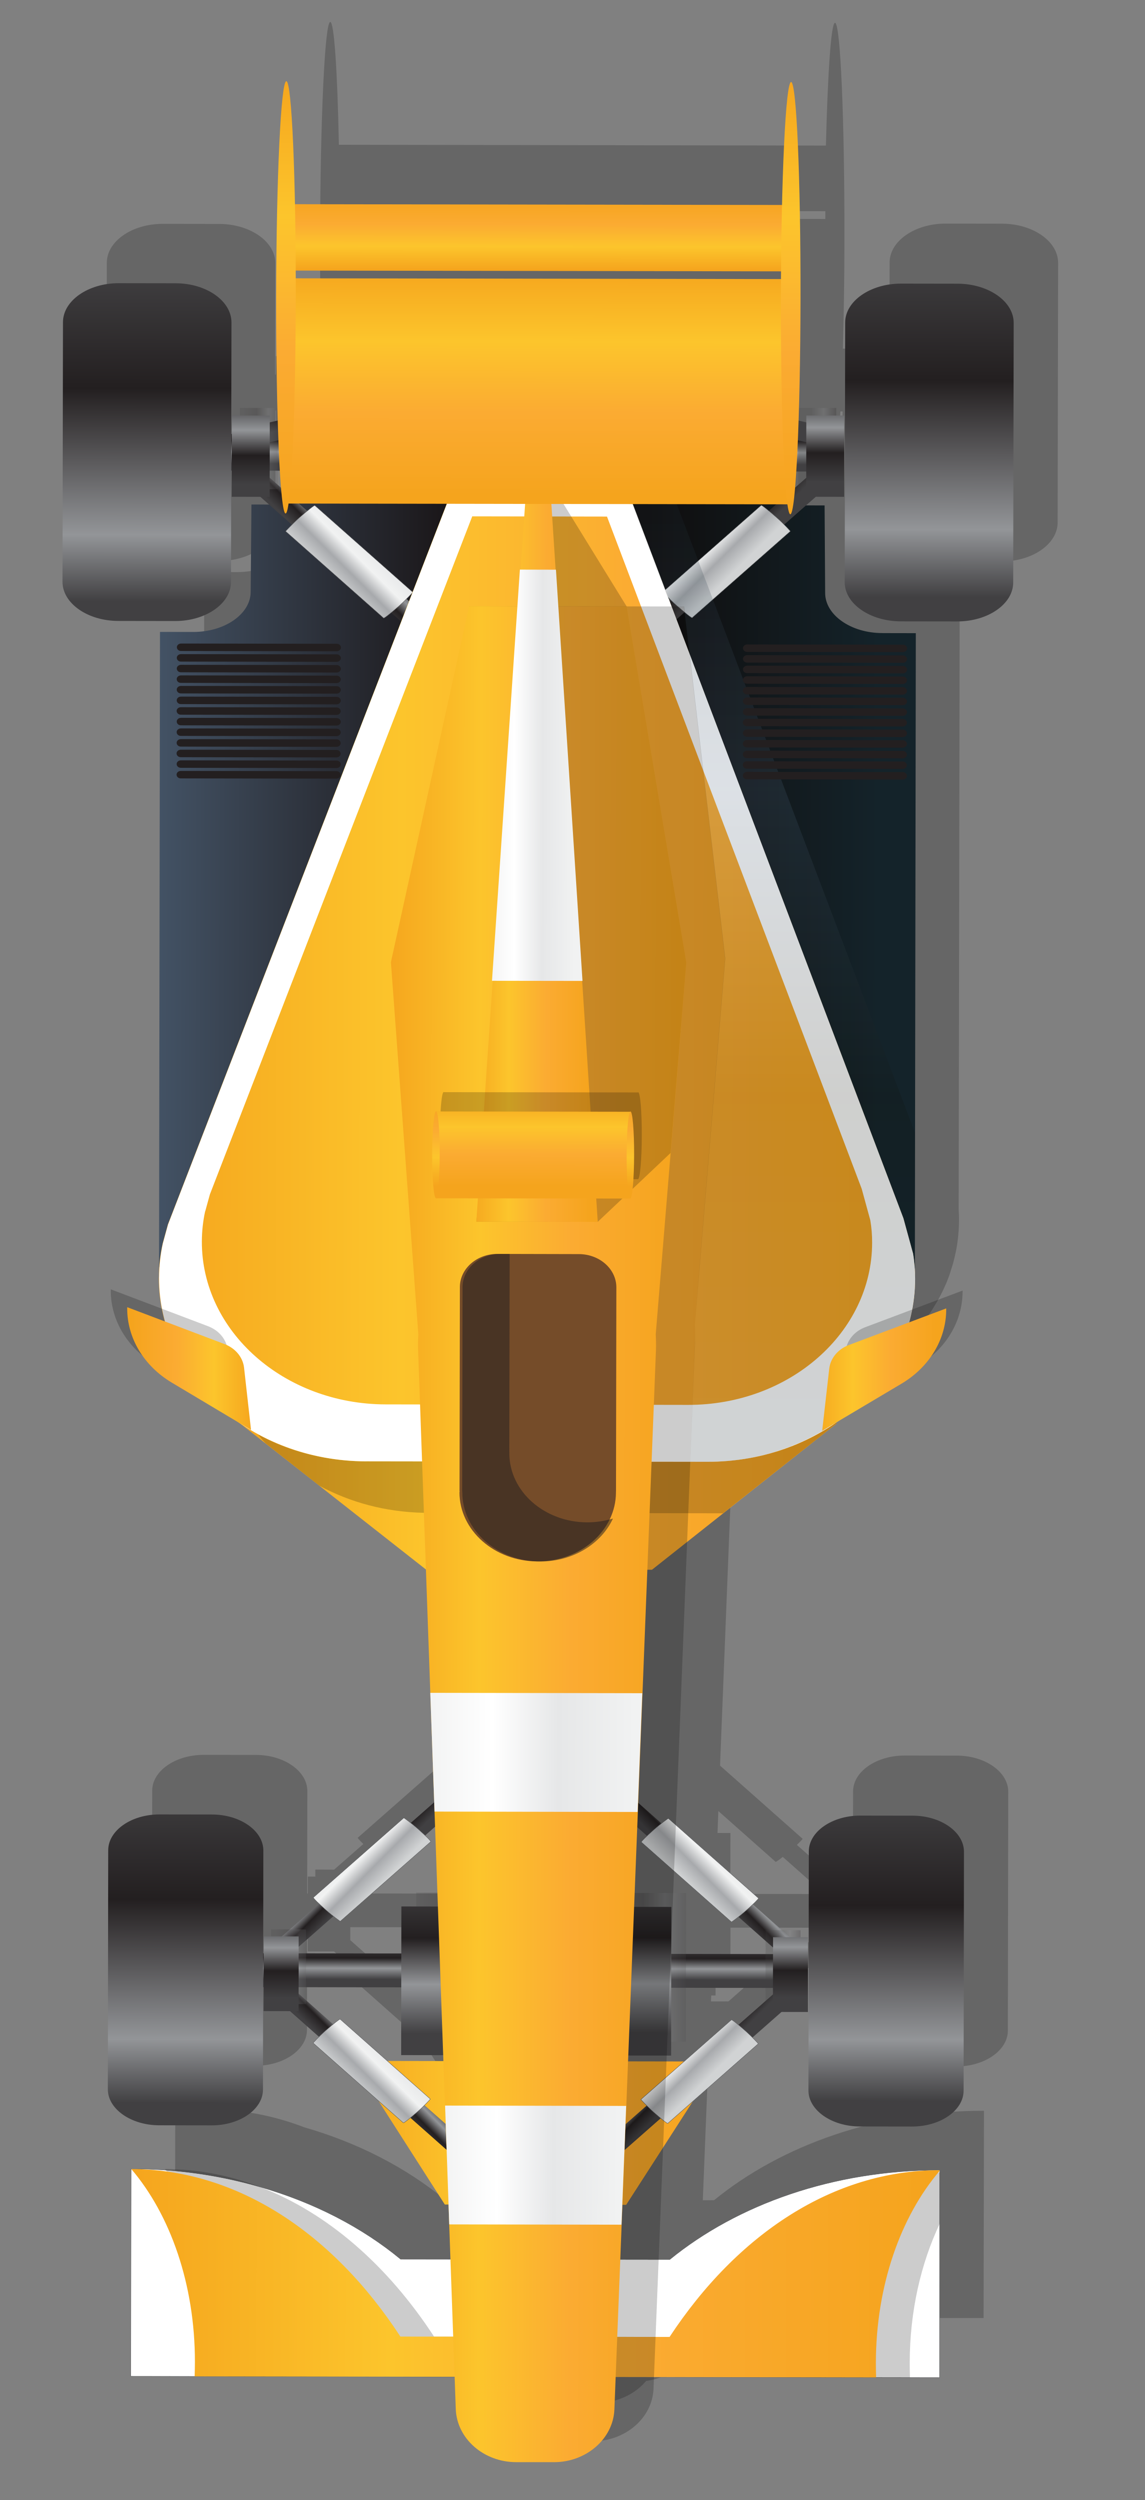<svg width="93" height="203" viewBox="0 0 93 203" fill="none" xmlns="http://www.w3.org/2000/svg">
<rect x="0" y="0" width="93" height="203" fill="#808080" stroke="none"/>
<g id="Frame 22">
<g id="Group" opacity="0.2">
<path id="Vector" d="M77.716 142.556L73.469 142.55C71.175 142.55 69.292 143.855 69.289 145.461L69.259 164.864C69.257 166.47 71.14 167.792 73.434 167.792L77.681 167.798C79.975 167.799 81.858 166.494 81.861 164.888L81.891 145.485C81.893 143.879 80.01 142.557 77.716 142.556Z" fill="black"/>
<path id="Vector_2" d="M13.21 45.539L17.826 45.546C20.323 45.547 22.369 44.126 22.366 42.381L22.382 33.338L22.432 33.342L22.426 35.461L24.734 35.464L25.469 36.109L24.015 36.104L23.952 43.204C23.947 44.99 21.855 46.452 19.3 46.453L16.587 46.448L16.509 98.03L16.545 98.031C16.526 98.317 16.516 98.596 16.511 98.885C16.503 102.408 17.896 105.649 20.213 108.202C20.289 108.284 20.36 108.357 20.436 108.439C20.741 108.766 21.077 109.085 21.416 109.39C21.421 109.399 21.427 109.407 21.437 109.424C21.443 109.432 21.448 109.441 21.467 109.452C21.814 109.752 22.17 110.047 22.537 110.322C22.625 110.385 22.718 110.456 22.806 110.518C22.869 110.561 22.932 110.604 22.981 110.643L27.856 114.477L29.547 115.815C29.547 115.815 29.547 115.815 29.552 115.824L38.18 122.595L38.858 141.508L36.968 143.174C36.648 142.916 36.418 142.743 36.398 142.767L29.047 149.235C29.047 149.235 29.21 149.451 29.51 149.734L27.139 151.815L25.613 151.809L25.612 152.38L25.005 152.378L25 153.759L24.95 153.756L24.963 145.429C24.965 143.823 23.082 142.5 20.788 142.5L16.541 142.494C14.247 142.494 12.364 143.798 12.361 145.404L12.331 164.807C12.329 166.413 14.212 167.735 16.506 167.736L20.753 167.742C23.047 167.742 24.93 166.438 24.933 164.832L24.945 156.505L24.995 156.508L24.998 158.456L27.125 158.456L29.486 160.541C29.193 160.824 28.998 161.02 29.023 161.04L34.324 165.741L39.711 174.166L40.016 174.16L40.175 178.61L36.131 178.604C33.002 176.027 29.095 173.996 24.709 172.736C22.245 171.787 19.654 171.288 16.986 171.278C16.986 171.278 17.035 171.354 17.065 171.382C16.14 171.311 15.191 171.278 14.251 171.276C14.251 171.276 14.243 171.281 14.234 171.286L14.207 188.121L19.394 188.129L22.129 188.132L40.511 188.163L40.605 190.789C40.689 193.195 42.881 195.091 45.508 195.092L48.576 195.095C50.159 195.1 51.578 194.403 52.484 193.333C54.772 193.029 56.582 191.295 56.666 189.15L56.702 188.188L74.751 188.219L77.486 188.222L79.889 188.224L79.914 175.717L79.921 171.565L79.916 171.39C79.916 171.39 79.916 171.39 79.907 171.395C71.267 171.394 63.48 174.185 57.997 178.657L57.084 178.661L57.448 169.549L59.856 165.804L65.174 161.129C65.174 161.129 65.011 160.913 64.71 160.63L67.082 158.549L69.209 158.549L69.216 152.472L68.609 152.47L68.61 151.898L67.085 151.892L64.724 149.807C65.017 149.523 65.212 149.327 65.187 149.307L58.484 143.367L59.397 120.379L71.578 110.737L71.412 110.737C72.622 109.901 73.709 108.929 74.621 107.832C74.677 107.772 74.72 107.709 74.768 107.654C74.887 107.507 75.006 107.359 75.12 107.203C75.183 107.115 75.242 107.041 75.305 106.953C75.407 106.817 75.501 106.685 75.589 106.545C75.651 106.457 75.709 106.361 75.766 106.265C75.854 106.125 75.934 105.991 76.014 105.856C76.071 105.76 76.128 105.664 76.185 105.568C76.268 105.419 76.343 105.276 76.421 105.12C76.469 105.029 76.518 104.938 76.558 104.853C76.668 104.616 76.777 104.38 76.878 104.148C76.91 104.068 76.939 104.002 76.962 103.928C77.029 103.754 77.104 103.575 77.157 103.399C77.195 103.291 77.225 103.189 77.254 103.087C77.301 102.938 77.356 102.783 77.398 102.626C77.43 102.51 77.46 102.408 77.484 102.297C77.526 102.14 77.559 101.988 77.592 101.836C77.616 101.725 77.64 101.615 77.664 101.504C77.692 101.344 77.719 101.183 77.747 101.023C77.763 100.918 77.778 100.813 77.789 100.699C77.814 100.517 77.831 100.339 77.843 100.154C77.855 100.062 77.859 99.976 77.867 99.877C77.882 99.605 77.893 99.325 77.895 99.051C77.894 98.754 77.882 98.476 77.865 98.19L77.884 87.172L77.952 46.602L75.239 46.598C72.684 46.598 70.596 45.123 70.601 43.337L70.562 36.243L69.036 36.236L69.85 35.523L72.158 35.527L72.163 28.928L71.511 28.931L71.508 28.315L68.462 28.31C68.532 25.698 68.587 22.656 68.587 19.399C68.6 9.705 68.263 1.852 67.822 1.85C67.503 1.853 67.231 5.926 67.083 11.82L27.525 11.756C27.407 5.854 27.144 1.78 26.825 1.783C26.384 1.781 26.019 9.633 25.997 19.333C25.991 22.618 26.024 25.686 26.091 28.306L23.045 28.301L23.048 28.917L22.396 28.919L22.396 30.417L22.346 30.414L22.362 21.371C22.367 19.621 20.325 18.199 17.831 18.184L13.216 18.177C10.719 18.176 8.672 19.597 8.676 21.342L8.637 42.415C8.632 44.165 10.674 45.587 13.168 45.602L13.21 45.539ZM35.056 162.478L31.228 159.089C31.228 159.089 30.979 159.237 30.661 159.501L28.453 157.544L28.451 156.487L36.193 156.495L36.188 162.001L39.602 162.006L39.614 162.486L35.056 162.478ZM26.165 33.344L26.332 33.345C26.364 33.858 26.392 34.328 26.427 34.733L26.154 34.493L26.151 33.342L26.165 33.344ZM63.002 159.136L59.169 162.513L57.743 162.514L57.768 162.034L58.123 162.032L58.123 160.903L59.324 160.904L59.33 156.527L65.799 156.532L65.8 157.589L63.589 159.532C63.269 159.274 63.039 159.101 63.019 159.126L63.002 159.136ZM65.787 153.794L59.319 153.789L59.326 148.841L58.277 148.837L58.346 147.057L63.011 151.192C63.011 151.192 63.26 151.044 63.578 150.78L65.786 152.738L65.787 153.794ZM68.269 33.413L68.436 33.413L68.431 34.498L68.163 34.729C68.198 34.339 68.228 33.904 68.261 33.419L68.269 33.413ZM39.127 148.811L37.404 148.812L37.404 149.941L36.203 149.94L36.196 153.76L28.454 153.752L28.453 152.695L30.663 150.752C30.983 151.01 31.213 151.183 31.233 151.159L38.584 144.691C38.584 144.691 38.421 144.475 38.121 144.192L38.926 143.485L39.115 148.83L39.127 148.811ZM67.036 17.151C67.04 17.362 67.031 17.57 67.036 17.781L27.623 17.719C27.618 17.508 27.622 17.292 27.622 17.089L67.036 17.151Z" fill="black"/>
<path id="Vector_3" d="M76.749 45.581L81.365 45.587C83.861 45.589 85.907 44.167 85.904 42.422L85.943 21.35C85.948 19.599 83.906 18.177 81.412 18.163L76.797 18.156C74.3 18.155 72.254 19.576 72.257 21.321L72.218 42.393C72.213 44.144 74.255 45.566 76.749 45.581Z" fill="black"/>
</g>
<path id="Vector_4" d="M19.378 115.489L67.987 115.563L52.954 127.464L34.585 127.435L19.378 115.489Z" fill="url(#paint0_linear_172_290)"/>
<path id="Vector_5" d="M36.13 179.009L28.662 167.345L58.359 167.395L50.859 179.034L36.13 179.009Z" fill="url(#paint1_linear_172_290)"/>
<path id="Vector_6" d="M20.42 161.354L65.44 161.425L65.445 158.675L20.425 158.604L20.42 161.354Z" fill="url(#paint2_linear_172_290)"/>
<path id="Vector_7" d="M38.476 174.484L37.322 175.498L22.022 161.947L23.177 160.932L38.476 174.484Z" fill="url(#paint3_linear_172_290)"/>
<path id="Vector_8" d="M27.627 163.957L34.956 170.445C34.956 170.445 34.532 170.932 33.923 171.465C33.315 171.999 32.8 172.4 32.762 172.377L25.433 165.889C25.433 165.889 25.858 165.402 26.466 164.869C27.075 164.336 27.589 163.934 27.627 163.957Z" fill="url(#paint4_linear_172_290)" stroke="#58595B" stroke-width="0.03" stroke-linecap="round" stroke-linejoin="round"/>
<path id="Vector_9" d="M37.367 144.498L38.525 145.525L23.179 159.029L22.021 158.002L37.367 144.498Z" fill="url(#paint5_linear_172_290)"/>
<path id="Vector_10" d="M25.453 154.075L32.803 147.607C32.803 147.607 33.357 147.988 33.958 148.517C34.565 149.055 35.023 149.509 34.986 149.545L27.636 156.012C27.636 156.012 27.082 155.631 26.481 155.102C25.874 154.565 25.416 154.11 25.453 154.075Z" fill="url(#paint6_linear_172_290)" stroke="#58595B" stroke-width="0.03" stroke-linecap="round" stroke-linejoin="round"/>
<path id="Vector_11" opacity="0.2" d="M22.011 162.734L24.851 162.738L24.86 156.668L22.02 156.664L22.011 162.734Z" fill="url(#paint7_linear_172_290)"/>
<path id="Vector_12" d="M21.409 163.301L24.249 163.306L24.259 157.236L21.419 157.231L21.409 163.301Z" fill="url(#paint8_linear_172_290)"/>
<path id="Vector_13" d="M12.969 147.332L17.216 147.338C19.51 147.338 21.393 148.66 21.39 150.266L21.36 169.669C21.358 171.275 19.48 172.588 17.18 172.58L12.934 172.574C10.639 172.573 8.756 171.251 8.759 169.645L8.789 150.242C8.791 148.636 10.669 147.323 12.969 147.332Z" fill="url(#paint9_linear_172_290)"/>
<path id="Vector_14" d="M48.518 174.5L49.671 175.519L65.017 162.014L63.864 160.996L48.518 174.5Z" fill="url(#paint10_linear_172_290)"/>
<path id="Vector_15" d="M59.407 164.012L52.056 170.48C52.056 170.48 52.486 170.965 53.085 171.508C53.691 172.045 54.203 172.453 54.24 172.418L61.59 165.95C61.59 165.95 61.169 165.46 60.562 164.923C59.956 164.385 59.444 163.977 59.407 164.012Z" fill="url(#paint11_linear_172_290)" stroke="#58595B" stroke-width="0.03" stroke-linecap="round" stroke-linejoin="round"/>
<path id="Vector_16" d="M49.73 144.521L48.567 145.542L63.866 159.093L65.029 158.073L49.73 144.521Z" fill="url(#paint12_linear_172_290)"/>
<path id="Vector_17" d="M61.609 154.136L54.281 147.648C54.281 147.648 53.728 148.027 53.12 148.56C52.511 149.093 52.057 149.551 52.087 149.58L59.416 156.068C59.416 156.068 59.968 155.69 60.577 155.156C61.185 154.623 61.639 154.165 61.609 154.136Z" fill="url(#paint13_linear_172_290)" stroke="#58595B" stroke-width="0.03" stroke-linecap="round" stroke-linejoin="round"/>
<path id="Vector_18" opacity="0.2" d="M62.175 162.801L65.015 162.805L65.025 156.735L62.185 156.731L62.175 162.801Z" fill="url(#paint14_linear_172_290)"/>
<path id="Vector_19" d="M62.779 163.37L65.619 163.374L65.629 157.304L62.789 157.3L62.779 163.37Z" fill="url(#paint15_linear_172_290)"/>
<path id="Vector_20" d="M74.121 147.432L69.874 147.426C67.58 147.426 65.696 148.731 65.694 150.337L65.664 169.74C65.662 171.346 67.545 172.668 69.839 172.668L74.085 172.674C76.379 172.675 78.263 171.37 78.266 169.764L78.295 150.361C78.298 148.755 76.415 147.433 74.121 147.432Z" fill="url(#paint16_linear_172_290)"/>
<path id="Vector_21" d="M71.659 51.405C69.104 51.405 67.016 49.93 67.021 48.144L66.976 41.042L63.822 41.035L63.824 38.871L23.578 38.809L23.577 40.973L20.423 40.966L20.36 48.066C20.354 49.853 18.263 51.315 15.708 51.315L12.995 51.31L12.917 102.893L74.307 102.995L74.385 51.413L71.673 51.408L71.659 51.405Z" fill="url(#paint17_linear_172_290)"/>
<path id="Vector_22" opacity="0.2" d="M33.788 165.745L39.428 165.754L39.447 153.684L33.807 153.675L33.788 165.745Z" fill="url(#paint18_linear_172_290)"/>
<path id="Vector_23" d="M32.583 166.874L38.223 166.883L38.242 154.813L32.602 154.804L32.583 166.874Z" fill="url(#paint19_linear_172_290)"/>
<path id="Vector_24" opacity="0.2" d="M50.065 165.775L55.705 165.784L55.724 153.714L50.084 153.705L50.065 165.775Z" fill="url(#paint20_linear_172_290)"/>
<path id="Vector_25" d="M48.87 166.904L54.51 166.913L54.529 154.843L48.889 154.834L48.87 166.904Z" fill="url(#paint21_linear_172_290)"/>
<path id="Vector_26" d="M10.621 192.955L10.648 176.121C10.648 176.121 10.648 176.121 10.657 176.115C11.605 176.112 12.553 176.145 13.479 176.216C16.144 176.406 18.704 176.877 21.114 177.576C25.5 178.835 29.402 180.858 32.536 183.444L54.4 183.474C59.883 179.002 67.678 176.206 76.311 176.213C76.311 176.213 76.319 176.207 76.327 176.202L76.316 193.062L10.621 192.955Z" fill="white" stroke="#58595B" stroke-width="0.03" stroke-miterlimit="10"/>
<path id="Vector_27" opacity="0.2" d="M13.397 176.126C16.065 176.136 18.656 176.635 21.12 177.584C26.618 179.687 31.49 183.962 35.256 189.732L57.119 189.762C62.029 182.307 68.79 177.346 76.344 176.394L76.336 180.546C74.8 183.779 73.892 187.678 73.89 191.874C73.892 192.266 73.893 192.657 73.909 193.051L18.543 192.966C18.555 192.578 18.567 192.19 18.566 191.799C18.576 185.541 16.591 179.934 13.476 176.23C13.454 176.197 13.419 176.16 13.389 176.132L13.397 176.126Z" fill="black"/>
<path id="Vector_28" d="M10.662 176.124C19.305 176.147 27.074 181.378 32.52 189.73L54.384 189.76C59.877 181.418 67.675 176.22 76.316 176.221L76.318 176.28C73.162 179.97 71.149 185.589 71.141 191.869C71.143 192.26 71.144 192.651 71.16 193.046L15.808 192.964C15.82 192.576 15.832 192.187 15.831 191.796C15.839 185.48 13.822 179.823 10.662 176.124Z" fill="url(#paint22_linear_172_290)"/>
<path id="Vector_29" opacity="0.2" d="M20.921 116.447C23.482 117.845 26.506 118.648 29.74 118.651L57.456 118.69C61.37 118.696 64.968 117.526 67.823 115.549L67.99 115.55L58.721 122.88L34.747 122.839C34.639 122.837 34.523 122.841 34.414 122.839C31.309 122.777 28.412 121.987 25.942 120.638L21.562 117.188C21.334 116.942 21.122 116.686 20.918 116.425L20.921 116.447Z" fill="black"/>
<path id="Vector_30" d="M17.741 38.213L66.631 38.291L66.636 35.31L17.746 35.233L17.741 38.213Z" fill="url(#paint23_linear_172_290)"/>
<path id="Vector_31" d="M37.355 52.471L36.093 53.578L19.477 38.864L20.739 37.756L37.355 52.471Z" fill="url(#paint24_linear_172_290)"/>
<path id="Vector_32" d="M25.573 41.046L33.533 48.092C33.533 48.092 33.063 48.619 32.415 49.202C31.754 49.782 31.194 50.224 31.159 50.187L23.199 43.141C23.199 43.141 23.668 42.614 24.316 42.032C24.978 41.452 25.538 41.009 25.573 41.046Z" fill="url(#paint25_linear_172_290)" stroke="#58595B" stroke-width="0.03" stroke-linecap="round" stroke-linejoin="round"/>
<path id="Vector_33" d="M41.763 29.78L42.206 31.303L19.418 36.477L18.981 34.963L41.763 29.78Z" fill="url(#paint26_linear_172_290)"/>
<path id="Vector_34" d="M24.643 32.955L35.562 30.471C35.562 30.471 35.846 31.097 36.079 31.886C36.312 32.675 36.459 33.33 36.407 33.34L25.488 35.824C25.488 35.824 25.204 35.198 24.971 34.409C24.738 33.62 24.59 32.965 24.643 32.955Z" fill="url(#paint27_linear_172_290)" stroke="#58595B" stroke-width="0.03" stroke-linecap="round" stroke-linejoin="round"/>
<path id="Vector_35" opacity="0.2" d="M19.478 39.721L22.558 39.726L22.569 33.126L19.488 33.121L19.478 39.721Z" fill="url(#paint28_linear_172_290)"/>
<path id="Vector_36" d="M18.82 40.339L21.9 40.344L21.911 33.744L18.831 33.739L18.82 40.339Z" fill="url(#paint29_linear_172_290)"/>
<path id="Vector_37" d="M9.655 22.995L14.27 23.002C16.767 23.003 18.806 24.439 18.801 26.189L18.762 47.262C18.757 49.012 16.711 50.433 14.223 50.427L9.607 50.42C7.11 50.419 5.071 48.983 5.076 47.233L5.115 26.16C5.12 24.41 7.167 22.989 9.655 22.995Z" fill="url(#paint30_linear_172_290)"/>
<path id="Vector_38" d="M50.008 52.427L51.256 53.538L67.926 38.875L66.672 37.755L50.008 52.427Z" fill="url(#paint31_linear_172_290)"/>
<path id="Vector_39" d="M61.825 41.034L53.847 48.059C53.847 48.059 54.309 48.594 54.965 49.172C55.621 49.749 56.182 50.197 56.218 50.161L64.197 43.136C64.197 43.136 63.735 42.6 63.079 42.023C62.423 41.446 61.862 40.998 61.825 41.034Z" fill="url(#paint32_linear_172_290)" stroke="#58595B" stroke-width="0.03" stroke-linecap="round" stroke-linejoin="round"/>
<path id="Vector_40" d="M45.67 29.72L45.222 31.244L67.998 36.488L68.442 34.978L45.67 29.72Z" fill="url(#paint33_linear_172_290)"/>
<path id="Vector_41" d="M62.785 32.942L51.877 30.428C51.877 30.428 51.597 31.047 51.359 31.842C51.12 32.637 50.979 33.286 51.026 33.304L61.934 35.818C61.934 35.818 62.214 35.199 62.452 34.404C62.69 33.609 62.832 32.959 62.785 32.942Z" fill="url(#paint34_linear_172_290)" stroke="#58595B" stroke-width="0.03" stroke-linecap="round" stroke-linejoin="round"/>
<path id="Vector_42" opacity="0.2" d="M64.835 39.722L67.915 39.727L67.926 33.127L64.846 33.122L64.835 39.722Z" fill="url(#paint35_linear_172_290)"/>
<path id="Vector_43" d="M65.481 40.337L68.561 40.342L68.571 33.742L65.491 33.737L65.481 40.337Z" fill="url(#paint36_linear_172_290)"/>
<path id="Vector_44" d="M77.803 23.036L73.188 23.029C70.691 23.028 68.644 24.449 68.648 26.194L68.609 47.267C68.604 49.017 70.646 50.439 73.14 50.454L77.755 50.46C80.252 50.462 82.298 49.04 82.295 47.295L82.334 26.223C82.339 24.473 80.297 23.051 77.803 23.036Z" fill="url(#paint37_linear_172_290)"/>
<path id="Vector_45" d="M12.905 103.744C12.902 102.795 13.009 101.87 13.213 100.967L13.636 99.424L37.676 37.314L50.025 37.334L73.37 98.926L74.156 101.796C74.269 102.472 74.321 103.164 74.32 103.866C74.304 112.076 66.748 118.723 57.453 118.703L29.737 118.664C20.425 118.655 12.886 111.968 12.897 103.749L12.905 103.744Z" fill="url(#paint38_linear_172_290)"/>
<path id="Vector_46" d="M29.745 118.659L57.461 118.698C66.765 118.713 74.313 112.071 74.328 103.86C74.329 103.159 74.277 102.467 74.164 101.791L73.378 98.92L50.038 37.337L37.689 37.317L13.65 99.427L13.227 100.97C13.031 101.868 12.929 102.801 12.919 103.747C12.908 111.966 20.442 118.644 29.759 118.662L29.745 118.659ZM16.67 98.355L17.048 96.983L38.357 41.928L49.302 41.946L69.99 96.532L70.688 99.08C70.788 99.68 70.841 100.3 70.836 100.921C70.823 108.191 64.131 114.093 55.885 114.077L31.317 114.037C23.07 114.02 16.378 108.097 16.395 100.813C16.398 99.967 16.49 99.148 16.664 98.346L16.67 98.355Z" fill="white"/>
<path id="Vector_47" opacity="0.2" d="M38.107 49.219L34.927 77.8L37.151 107.688C37.133 108.103 37.114 108.519 37.129 108.949L40.196 193.964C40.28 196.334 42.475 198.216 45.093 198.222L48.161 198.225C50.78 198.231 52.976 196.357 53.08 193.985L56.452 108.983C56.467 108.545 56.461 108.11 56.432 107.676L58.91 77.836L55.571 49.246L38.107 49.219Z" fill="black"/>
<path id="Vector_48" d="M38.107 49.219L31.751 78.128L33.98 108.357C33.953 108.778 33.94 109.203 33.961 109.641L37.019 195.624C37.111 198.025 39.295 199.926 41.922 199.927L44.989 199.929C47.608 199.935 49.81 198.034 49.903 195.644L53.278 109.667C53.297 109.215 53.282 108.785 53.261 108.346L55.742 78.159L50.897 49.241L38.107 49.219Z" fill="url(#paint39_linear_172_290)"/>
<path id="Vector_49" opacity="0.2" d="M48.55 99.214L54.465 93.621L55.742 78.158L50.897 49.241L44.668 39.134L38.688 99.201L48.55 99.214Z" fill="black"/>
<path id="Vector_50" d="M42.773 39.127L44.668 39.134L48.55 99.214L38.688 99.201L42.773 39.127Z" fill="url(#paint40_linear_172_290)"/>
<path id="Vector_51" opacity="0.2" d="M50.598 38.856L54.179 38.861L56.714 45.529L56.987 46.269L57.624 47.927L57.903 48.675L74.313 91.974L74.293 102.992C74.311 103.278 74.328 103.564 74.323 103.852C74.314 108.612 71.769 112.849 67.82 115.563C67.635 115.682 67.45 115.801 67.273 115.914C67.088 116.033 66.903 116.152 66.707 116.254C66.136 116.586 65.548 116.892 64.925 117.161C64.726 117.241 64.542 117.324 64.33 117.401C64.313 117.412 64.296 117.422 64.279 117.433C64.098 117.502 63.908 117.577 63.729 117.632C63.687 117.659 63.634 117.669 63.587 117.688C63.4 117.748 63.213 117.809 63.035 117.864C63.035 117.864 63.018 117.875 63.009 117.88C62.8 117.943 62.583 118.012 62.368 118.066C61.922 118.186 61.474 118.284 61.012 118.379C60.814 118.422 60.62 118.452 60.411 118.479C60.35 118.495 60.305 118.5 60.239 118.507C60.111 118.53 59.969 118.549 59.836 118.564C59.685 118.589 59.53 118.606 59.369 118.614C59.249 118.631 59.124 118.64 59.008 118.644C58.888 118.661 58.771 118.665 58.655 118.668C58.521 118.683 58.391 118.683 58.252 118.689C57.997 118.699 57.742 118.708 57.481 118.709L56.063 118.705L56.187 115.547L56.443 108.988C56.467 108.545 56.453 108.115 56.429 107.69L56.812 102.975L58.893 77.846L56.006 53.162L55.607 49.746L55.602 49.701L55.554 49.257L55.019 49.256C55.019 49.256 54.964 49.208 54.94 49.188C54.716 48.987 54.492 48.786 54.325 48.62C54.309 48.594 54.276 48.58 54.26 48.555L54.01 47.907L50.586 38.875L50.598 38.856Z" fill="url(#paint41_linear_172_290)"/>
<path id="Vector_52" d="M37.319 121.163C37.311 124.259 40.155 126.782 43.664 126.786C47.173 126.791 50.02 124.285 50.029 121.189C50.027 121.167 50.024 121.145 50.027 121.131C50.027 121.131 50.025 121.109 50.033 121.104L50.062 104.53C50.059 103.046 48.702 101.838 47.023 101.834L40.405 101.818C38.727 101.814 37.358 103.014 37.352 104.504L37.324 121.077C37.324 121.077 37.335 121.094 37.331 121.108C37.334 121.13 37.322 121.15 37.325 121.172L37.319 121.163Z" fill="#754C29"/>
<path id="Vector_53" opacity="0.53" d="M37.55 121.17C37.541 124.265 40.386 126.788 43.894 126.793C46.557 126.794 48.84 125.352 49.785 123.307C49.135 123.498 48.437 123.614 47.713 123.616C44.204 123.611 41.365 121.096 41.368 117.992C41.366 117.97 41.377 117.951 41.375 117.929C41.375 117.929 41.364 117.912 41.367 117.898L41.395 101.824L40.621 101.822C38.943 101.818 37.575 103.018 37.569 104.507L37.54 121.081C37.54 121.081 37.551 121.098 37.548 121.111C37.55 121.134 37.539 121.153 37.541 121.175L37.55 121.17Z" fill="#231F20"/>
<path id="Vector_54" d="M23.202 40.887L64.192 40.952L64.221 22.662L23.231 22.597L23.202 40.887Z" fill="url(#paint42_linear_172_290)"/>
<path id="Vector_55" d="M23.232 21.97L64.222 22.035L64.23 16.645L23.24 16.58L23.232 21.97Z" fill="url(#paint43_linear_172_290)"/>
<path id="Vector_56" d="M22.431 24.143C22.444 14.449 22.817 6.591 23.258 6.593C23.699 6.595 24.037 14.448 24.023 24.143C24.01 33.837 23.637 41.695 23.196 41.693C22.755 41.691 22.418 33.838 22.431 24.143Z" fill="url(#paint44_linear_172_290)"/>
<path id="Vector_57" d="M63.428 24.21C63.441 14.515 63.815 6.657 64.255 6.659C64.697 6.661 65.034 14.515 65.02 24.209C65.007 33.904 64.634 41.761 64.193 41.759C63.752 41.757 63.409 33.896 63.428 24.21Z" fill="url(#paint45_linear_172_290)"/>
<path id="Vector_58" opacity="0.2" d="M36.016 95.723L51.815 95.75C51.982 95.75 52.123 94.174 52.128 92.221C52.134 90.268 52 88.691 51.834 88.69C51.834 88.69 51.817 88.701 51.808 88.707L36.059 88.684C36.059 88.684 36.048 88.667 36.039 88.672C35.873 88.672 35.732 90.248 35.727 92.201C35.721 94.154 35.855 95.732 36.021 95.732L36.016 95.723Z" fill="black"/>
<path id="Vector_59" d="M35.397 97.3L51.197 97.325L51.208 90.275L35.408 90.25L35.397 97.3Z" fill="url(#paint46_linear_172_290)"/>
<path id="Vector_60" d="M35.106 93.752C35.112 91.799 35.253 90.224 35.419 90.224C35.586 90.224 35.719 91.802 35.714 93.754C35.708 95.707 35.567 97.283 35.401 97.283C35.235 97.283 35.101 95.705 35.106 93.752Z" fill="url(#paint47_linear_172_290)"/>
<path id="Vector_61" d="M50.898 93.784C50.903 91.831 51.044 90.255 51.21 90.255C51.377 90.255 51.511 91.833 51.505 93.786C51.499 95.739 51.359 97.315 51.192 97.315C51.026 97.314 50.892 95.737 50.898 93.784Z" fill="url(#paint48_linear_172_290)"/>
<path id="Vector_62" d="M14.683 62.599L27.329 62.618C27.517 62.616 27.667 62.757 27.667 62.924C27.667 63.09 27.515 63.223 27.326 63.226L14.681 63.206C14.492 63.209 14.342 63.067 14.342 62.901C14.342 62.734 14.494 62.601 14.683 62.599Z" fill="#231F20"/>
<path id="Vector_63" d="M14.689 61.739L27.335 61.758C27.524 61.756 27.674 61.897 27.674 62.064C27.674 62.23 27.521 62.364 27.333 62.366L14.687 62.346C14.498 62.349 14.348 62.208 14.348 62.041C14.348 61.875 14.5 61.741 14.689 61.739Z" fill="#231F20"/>
<path id="Vector_64" d="M14.682 60.876L27.328 60.896C27.516 60.893 27.666 61.035 27.666 61.201C27.666 61.367 27.514 61.501 27.326 61.503L14.68 61.484C14.491 61.486 14.341 61.345 14.341 61.178C14.341 61.012 14.493 60.879 14.682 60.876Z" fill="#231F20"/>
<path id="Vector_65" d="M14.688 60.016L27.334 60.036C27.523 60.033 27.673 60.175 27.673 60.341C27.673 60.508 27.52 60.641 27.332 60.643L14.686 60.624C14.497 60.626 14.347 60.485 14.347 60.318C14.347 60.152 14.499 60.019 14.688 60.016Z" fill="#231F20"/>
<path id="Vector_66" d="M14.689 59.148L27.335 59.168C27.524 59.165 27.674 59.307 27.674 59.473C27.674 59.639 27.521 59.773 27.333 59.775L14.687 59.756C14.498 59.758 14.348 59.617 14.348 59.45C14.348 59.284 14.5 59.15 14.689 59.148Z" fill="#231F20"/>
<path id="Vector_67" d="M14.695 58.288L27.341 58.308C27.53 58.305 27.68 58.447 27.68 58.613C27.68 58.78 27.528 58.913 27.339 58.915L14.693 58.896C14.505 58.898 14.354 58.757 14.354 58.59C14.355 58.424 14.507 58.291 14.695 58.288Z" fill="#231F20"/>
<path id="Vector_68" d="M14.688 57.425L27.334 57.445C27.523 57.443 27.673 57.584 27.673 57.75C27.673 57.917 27.52 58.05 27.332 58.052L14.686 58.033C14.497 58.035 14.347 57.894 14.347 57.727C14.347 57.561 14.499 57.428 14.688 57.425Z" fill="#231F20"/>
<path id="Vector_69" d="M14.694 56.566L27.34 56.585C27.529 56.583 27.679 56.724 27.679 56.891C27.679 57.057 27.527 57.19 27.338 57.193L14.692 57.173C14.504 57.175 14.354 57.034 14.354 56.868C14.354 56.701 14.506 56.568 14.694 56.566Z" fill="#231F20"/>
<path id="Vector_70" d="M14.695 55.697L27.341 55.717C27.53 55.715 27.68 55.856 27.68 56.022C27.68 56.189 27.528 56.322 27.339 56.324L14.693 56.305C14.505 56.307 14.354 56.166 14.354 55.999C14.355 55.833 14.507 55.7 14.695 55.697Z" fill="#231F20"/>
<path id="Vector_71" d="M14.693 54.843L27.339 54.862C27.528 54.86 27.678 55.001 27.678 55.168C27.678 55.334 27.526 55.468 27.337 55.47L14.691 55.45C14.503 55.453 14.352 55.311 14.353 55.145C14.353 54.979 14.505 54.845 14.693 54.843Z" fill="#231F20"/>
<path id="Vector_72" d="M14.7 53.983L27.346 54.003C27.534 54 27.684 54.142 27.684 54.308C27.684 54.474 27.532 54.608 27.344 54.61L14.698 54.59C14.509 54.593 14.359 54.452 14.359 54.285C14.359 54.119 14.511 53.985 14.7 53.983Z" fill="#231F20"/>
<path id="Vector_73" d="M14.701 53.115L27.347 53.134C27.535 53.132 27.685 53.273 27.685 53.44C27.685 53.606 27.533 53.739 27.345 53.742L14.699 53.722C14.51 53.725 14.36 53.583 14.36 53.417C14.36 53.251 14.512 53.117 14.701 53.115Z" fill="#231F20"/>
<path id="Vector_74" d="M14.707 52.255L27.353 52.275C27.542 52.272 27.692 52.413 27.692 52.58C27.692 52.746 27.54 52.88 27.351 52.882L14.705 52.862C14.516 52.865 14.366 52.724 14.366 52.557C14.366 52.391 14.518 52.257 14.707 52.255Z" fill="#231F20"/>
<path id="Vector_75" d="M60.678 62.675L73.324 62.695C73.513 62.693 73.663 62.834 73.663 63C73.663 63.167 73.511 63.3 73.322 63.302L60.676 63.283C60.487 63.285 60.337 63.144 60.337 62.977C60.337 62.811 60.49 62.678 60.678 62.675Z" fill="#231F20"/>
<path id="Vector_76" d="M60.671 61.813L73.317 61.832C73.505 61.83 73.656 61.971 73.656 62.138C73.655 62.304 73.503 62.437 73.315 62.44L60.669 62.42C60.48 62.422 60.33 62.281 60.33 62.115C60.33 61.948 60.482 61.815 60.671 61.813Z" fill="#231F20"/>
<path id="Vector_77" d="M60.677 60.953L73.323 60.973C73.512 60.971 73.662 61.112 73.662 61.278C73.662 61.445 73.51 61.578 73.321 61.58L60.675 61.561C60.486 61.563 60.336 61.422 60.337 61.255C60.337 61.089 60.489 60.956 60.677 60.953Z" fill="#231F20"/>
<path id="Vector_78" d="M60.678 60.085L73.324 60.104C73.513 60.102 73.663 60.243 73.663 60.41C73.663 60.576 73.511 60.709 73.322 60.712L60.676 60.692C60.487 60.694 60.337 60.553 60.337 60.387C60.337 60.22 60.49 60.087 60.678 60.085Z" fill="#231F20"/>
<path id="Vector_79" d="M60.685 59.225L73.331 59.245C73.519 59.242 73.669 59.384 73.669 59.55C73.669 59.717 73.517 59.85 73.328 59.852L60.682 59.833C60.494 59.835 60.344 59.694 60.344 59.527C60.344 59.361 60.496 59.228 60.685 59.225Z" fill="#231F20"/>
<path id="Vector_80" d="M60.677 58.362L73.323 58.382C73.512 58.379 73.662 58.52 73.662 58.687C73.662 58.853 73.51 58.987 73.321 58.989L60.675 58.969C60.486 58.972 60.336 58.831 60.336 58.664C60.336 58.498 60.489 58.364 60.677 58.362Z" fill="#231F20"/>
<path id="Vector_81" d="M60.684 57.503L73.329 57.522C73.518 57.52 73.668 57.661 73.668 57.828C73.668 57.994 73.516 58.127 73.328 58.13L60.682 58.11C60.493 58.112 60.343 57.971 60.343 57.805C60.343 57.638 60.495 57.505 60.684 57.503Z" fill="#231F20"/>
<path id="Vector_82" d="M60.685 56.635L73.331 56.654C73.519 56.652 73.669 56.793 73.669 56.959C73.669 57.126 73.517 57.259 73.328 57.261L60.682 57.242C60.494 57.244 60.344 57.103 60.344 56.937C60.344 56.77 60.496 56.637 60.685 56.635Z" fill="#231F20"/>
<path id="Vector_83" d="M60.682 55.78L73.328 55.8C73.517 55.797 73.667 55.938 73.667 56.105C73.667 56.271 73.515 56.405 73.326 56.407L60.681 56.387C60.492 56.39 60.342 56.248 60.342 56.082C60.342 55.916 60.494 55.782 60.682 55.78Z" fill="#231F20"/>
<path id="Vector_84" d="M60.684 54.912L73.329 54.931C73.518 54.929 73.668 55.07 73.668 55.237C73.668 55.403 73.516 55.536 73.327 55.539L60.681 55.519C60.493 55.522 60.343 55.38 60.343 55.214C60.343 55.047 60.495 54.914 60.684 54.912Z" fill="#231F20"/>
<path id="Vector_85" d="M60.69 54.052L73.336 54.071C73.525 54.069 73.675 54.21 73.675 54.377C73.674 54.543 73.522 54.677 73.334 54.679L60.688 54.659C60.499 54.662 60.349 54.52 60.349 54.354C60.349 54.188 60.501 54.054 60.69 54.052Z" fill="#231F20"/>
<path id="Vector_86" d="M60.688 53.197L73.334 53.217C73.522 53.215 73.673 53.356 73.672 53.522C73.672 53.689 73.52 53.822 73.332 53.824L60.686 53.805C60.497 53.807 60.347 53.666 60.347 53.499C60.347 53.333 60.499 53.2 60.688 53.197Z" fill="#231F20"/>
<path id="Vector_87" d="M60.689 52.329L73.335 52.349C73.523 52.346 73.674 52.488 73.674 52.654C73.673 52.821 73.521 52.954 73.333 52.956L60.687 52.937C60.498 52.939 60.348 52.798 60.348 52.631C60.348 52.465 60.5 52.332 60.689 52.329Z" fill="#231F20"/>
<path id="Vector_88" opacity="0.2" d="M68.109 114.736L74.552 110.907C76.813 109.562 78.172 107.311 78.183 104.903L78.185 104.795L70.278 107.769C69.396 108.098 68.787 108.834 68.689 109.681L68.114 114.745L68.109 114.736Z" fill="black"/>
<path id="Vector_89" d="M66.78 116.183L73.223 112.355C75.485 111.009 76.844 108.758 76.854 106.35L76.856 106.242L68.95 109.216C68.067 109.545 67.458 110.281 67.355 111.12L66.78 116.183Z" fill="url(#paint49_linear_172_290)"/>
<path id="Vector_90" opacity="0.2" d="M19.046 114.656L12.609 110.815C10.349 109.462 8.996 107.205 8.998 104.803L9 104.695L16.901 107.69C17.783 108.027 18.392 108.753 18.488 109.606L19.056 114.673L19.046 114.656Z" fill="black"/>
<path id="Vector_91" d="M20.38 116.105L13.944 112.264C11.684 110.91 10.33 108.654 10.332 106.252L10.334 106.144L18.236 109.139C19.117 109.476 19.726 110.202 19.823 111.055L20.391 116.122L20.38 116.105Z" fill="url(#paint50_linear_172_290)"/>
<path id="Vector_92" d="M34.949 137.458L52.166 137.489L51.788 147.133L35.294 147.101L34.949 137.458Z" fill="url(#paint51_linear_172_290)"/>
<path id="Vector_93" d="M36.151 170.974L50.858 171.001L50.479 180.645L36.488 180.622L36.151 170.974Z" fill="url(#paint52_linear_172_290)"/>
<path id="Vector_94" d="M39.961 79.641L42.227 46.252L45.156 46.26L47.312 79.651L39.961 79.641Z" fill="url(#paint53_linear_172_290)"/>
</g>
<defs>
<linearGradient id="paint0_linear_172_290" x1="67.355" y1="120.368" x2="18.725" y2="120.291" gradientUnits="userSpaceOnUse">
<stop stop-color="#F5A41D"/>
<stop offset="0.36" stop-color="#FBAB32"/>
<stop offset="0.67" stop-color="#FCC52C"/>
<stop offset="1" stop-color="#F5A41D"/>
</linearGradient>
<linearGradient id="paint1_linear_172_290" x1="57.714" y1="172.073" x2="28.024" y2="172.026" gradientUnits="userSpaceOnUse">
<stop stop-color="#F5A41D"/>
<stop offset="0.36" stop-color="#FBAB32"/>
<stop offset="0.67" stop-color="#FCC52C"/>
<stop offset="1" stop-color="#F5A41D"/>
</linearGradient>
<linearGradient id="paint2_linear_172_290" x1="43.996" y1="158.041" x2="43.991" y2="160.741" gradientUnits="userSpaceOnUse">
<stop stop-color="#414042"/>
<stop offset="0.36" stop-color="#231F20"/>
<stop offset="0.67" stop-color="#939598"/>
<stop offset="1" stop-color="#414042"/>
</linearGradient>
<linearGradient id="paint3_linear_172_290" x1="28.736" y1="168.131" x2="30.684" y2="166.189" gradientUnits="userSpaceOnUse">
<stop stop-color="#414042"/>
<stop offset="0.36" stop-color="#231F20"/>
<stop offset="0.67" stop-color="#939598"/>
<stop offset="1" stop-color="#414042"/>
</linearGradient>
<linearGradient id="paint4_linear_172_290" x1="30.887" y1="166.075" x2="28.139" y2="168.842" gradientUnits="userSpaceOnUse">
<stop stop-color="#E6E7E8"/>
<stop offset="0.33" stop-color="#F1F2F2"/>
<stop offset="0.64" stop-color="#A7A9AC"/>
<stop offset="1" stop-color="#D1D3D4"/>
</linearGradient>
<linearGradient id="paint5_linear_172_290" x1="30.445" y1="152.161" x2="28.496" y2="150.206" gradientUnits="userSpaceOnUse">
<stop stop-color="#414042"/>
<stop offset="0.36" stop-color="#231F20"/>
<stop offset="0.67" stop-color="#939598"/>
<stop offset="1" stop-color="#414042"/>
</linearGradient>
<linearGradient id="paint6_linear_172_290" x1="28.336" y1="149.974" x2="31.174" y2="152.793" gradientUnits="userSpaceOnUse">
<stop stop-color="#E6E7E8"/>
<stop offset="0.33" stop-color="#F1F2F2"/>
<stop offset="0.64" stop-color="#A7A9AC"/>
<stop offset="1" stop-color="#D1D3D4"/>
</linearGradient>
<linearGradient id="paint7_linear_172_290" x1="25.228" y1="158.489" x2="22.388" y2="158.484" gradientUnits="userSpaceOnUse">
<stop stop-color="#414042"/>
<stop offset="0.33" stop-color="#939598"/>
<stop offset="0.64" stop-color="#231F20"/>
<stop offset="1" stop-color="#414042"/>
</linearGradient>
<linearGradient id="paint8_linear_172_290" x1="23.821" y1="156.155" x2="23.811" y2="162.235" gradientUnits="userSpaceOnUse">
<stop stop-color="#414042"/>
<stop offset="0.33" stop-color="#939598"/>
<stop offset="0.64" stop-color="#231F20"/>
<stop offset="1" stop-color="#414042"/>
</linearGradient>
<linearGradient id="paint9_linear_172_290" x1="14.456" y1="144.915" x2="14.416" y2="170.755" gradientUnits="userSpaceOnUse">
<stop stop-color="#414042"/>
<stop offset="0.36" stop-color="#231F20"/>
<stop offset="0.8" stop-color="#939598"/>
<stop offset="1" stop-color="#414042"/>
</linearGradient>
<linearGradient id="paint10_linear_172_290" x1="56.965" y1="168.235" x2="55.023" y2="166.288" gradientUnits="userSpaceOnUse">
<stop stop-color="#414042"/>
<stop offset="0.36" stop-color="#231F20"/>
<stop offset="0.67" stop-color="#939598"/>
<stop offset="1" stop-color="#414042"/>
</linearGradient>
<linearGradient id="paint11_linear_172_290" x1="55.016" y1="165.741" x2="57.748" y2="168.51" gradientUnits="userSpaceOnUse">
<stop stop-color="#E6E7E8"/>
<stop offset="0.33" stop-color="#F1F2F2"/>
<stop offset="0.64" stop-color="#A7A9AC"/>
<stop offset="1" stop-color="#D1D3D4"/>
</linearGradient>
<linearGradient id="paint12_linear_172_290" x1="55.697" y1="151.702" x2="57.651" y2="149.754" gradientUnits="userSpaceOnUse">
<stop stop-color="#414042"/>
<stop offset="0.36" stop-color="#231F20"/>
<stop offset="0.67" stop-color="#939598"/>
<stop offset="1" stop-color="#414042"/>
</linearGradient>
<linearGradient id="paint13_linear_172_290" x1="58.248" y1="149.698" x2="55.401" y2="152.508" gradientUnits="userSpaceOnUse">
<stop stop-color="#E6E7E8"/>
<stop offset="0.33" stop-color="#F1F2F2"/>
<stop offset="0.64" stop-color="#A7A9AC"/>
<stop offset="1" stop-color="#D1D3D4"/>
</linearGradient>
<linearGradient id="paint14_linear_172_290" x1="63.231" y1="158.702" x2="66.072" y2="158.707" gradientUnits="userSpaceOnUse">
<stop stop-color="#414042"/>
<stop offset="0.33" stop-color="#939598"/>
<stop offset="0.64" stop-color="#231F20"/>
<stop offset="1" stop-color="#414042"/>
</linearGradient>
<linearGradient id="paint15_linear_172_290" x1="64.391" y1="156.102" x2="64.381" y2="162.182" gradientUnits="userSpaceOnUse">
<stop stop-color="#414042"/>
<stop offset="0.33" stop-color="#939598"/>
<stop offset="0.64" stop-color="#231F20"/>
<stop offset="1" stop-color="#414042"/>
</linearGradient>
<linearGradient id="paint16_linear_172_290" x1="72.313" y1="145.826" x2="72.273" y2="170.596" gradientUnits="userSpaceOnUse">
<stop stop-color="#414042"/>
<stop offset="0.36" stop-color="#231F20"/>
<stop offset="0.8" stop-color="#939598"/>
<stop offset="1" stop-color="#414042"/>
</linearGradient>
<linearGradient id="paint17_linear_172_290" x1="71.405" y1="69.785" x2="2.655" y2="69.676" gradientUnits="userSpaceOnUse">
<stop stop-color="#14232A"/>
<stop offset="0.4" stop-color="#0D0300"/>
<stop offset="0.97" stop-color="#51677F"/>
</linearGradient>
<linearGradient id="paint18_linear_172_290" x1="39.56" y1="157.774" x2="33.92" y2="157.765" gradientUnits="userSpaceOnUse">
<stop stop-color="#414042"/>
<stop offset="0.33" stop-color="#939598"/>
<stop offset="0.64" stop-color="#231F20"/>
<stop offset="1" stop-color="#414042"/>
</linearGradient>
<linearGradient id="paint19_linear_172_290" x1="36.626" y1="165.12" x2="36.645" y2="153.05" gradientUnits="userSpaceOnUse">
<stop stop-color="#414042"/>
<stop offset="0.33" stop-color="#939598"/>
<stop offset="0.64" stop-color="#231F20"/>
<stop offset="1" stop-color="#414042"/>
</linearGradient>
<linearGradient id="paint20_linear_172_290" x1="55.837" y1="157.804" x2="50.207" y2="157.795" gradientUnits="userSpaceOnUse">
<stop stop-color="#414042"/>
<stop offset="0.33" stop-color="#939598"/>
<stop offset="0.64" stop-color="#231F20"/>
<stop offset="1" stop-color="#414042"/>
</linearGradient>
<linearGradient id="paint21_linear_172_290" x1="52.693" y1="165.06" x2="52.712" y2="152.99" gradientUnits="userSpaceOnUse">
<stop stop-color="#414042"/>
<stop offset="0.33" stop-color="#939598"/>
<stop offset="0.64" stop-color="#231F20"/>
<stop offset="1" stop-color="#414042"/>
</linearGradient>
<linearGradient id="paint22_linear_172_290" x1="75.686" y1="183.491" x2="10.016" y2="183.388" gradientUnits="userSpaceOnUse">
<stop stop-color="#F5A41D"/>
<stop offset="0.36" stop-color="#FBAB32"/>
<stop offset="0.67" stop-color="#FCC52C"/>
<stop offset="1" stop-color="#F5A41D"/>
</linearGradient>
<linearGradient id="paint23_linear_172_290" x1="43.377" y1="34.764" x2="43.372" y2="37.684" gradientUnits="userSpaceOnUse">
<stop stop-color="#414042"/>
<stop offset="0.36" stop-color="#231F20"/>
<stop offset="0.67" stop-color="#939598"/>
<stop offset="1" stop-color="#414042"/>
</linearGradient>
<linearGradient id="paint24_linear_172_290" x1="26.822" y1="45.657" x2="28.94" y2="43.546" gradientUnits="userSpaceOnUse">
<stop stop-color="#414042"/>
<stop offset="0.36" stop-color="#231F20"/>
<stop offset="0.67" stop-color="#939598"/>
<stop offset="1" stop-color="#414042"/>
</linearGradient>
<linearGradient id="paint25_linear_172_290" x1="29.171" y1="43.404" x2="26.19" y2="46.404" gradientUnits="userSpaceOnUse">
<stop stop-color="#E6E7E8"/>
<stop offset="0.33" stop-color="#F1F2F2"/>
<stop offset="0.64" stop-color="#A7A9AC"/>
<stop offset="1" stop-color="#D1D3D4"/>
</linearGradient>
<linearGradient id="paint26_linear_172_290" x1="27.999" y1="33.559" x2="27.448" y2="31.419" gradientUnits="userSpaceOnUse">
<stop stop-color="#414042"/>
<stop offset="0.36" stop-color="#231F20"/>
<stop offset="0.67" stop-color="#939598"/>
<stop offset="1" stop-color="#414042"/>
</linearGradient>
<linearGradient id="paint27_linear_172_290" x1="28.063" y1="31.061" x2="29.013" y2="34.709" gradientUnits="userSpaceOnUse">
<stop stop-color="#E6E7E8"/>
<stop offset="0.33" stop-color="#F1F2F2"/>
<stop offset="0.64" stop-color="#A7A9AC"/>
<stop offset="1" stop-color="#D1D3D4"/>
</linearGradient>
<linearGradient id="paint28_linear_172_290" x1="22.815" y1="35.227" x2="19.735" y2="35.222" gradientUnits="userSpaceOnUse">
<stop stop-color="#414042"/>
<stop offset="0.33" stop-color="#939598"/>
<stop offset="0.64" stop-color="#231F20"/>
<stop offset="1" stop-color="#414042"/>
</linearGradient>
<linearGradient id="paint29_linear_172_290" x1="21.492" y1="32.764" x2="21.482" y2="39.354" gradientUnits="userSpaceOnUse">
<stop stop-color="#414042"/>
<stop offset="0.33" stop-color="#939598"/>
<stop offset="0.64" stop-color="#231F20"/>
<stop offset="1" stop-color="#414042"/>
</linearGradient>
<linearGradient id="paint30_linear_172_290" x1="11.321" y1="21.84" x2="11.278" y2="48.829" gradientUnits="userSpaceOnUse">
<stop stop-color="#414042"/>
<stop offset="0.36" stop-color="#231F20"/>
<stop offset="0.8" stop-color="#939598"/>
<stop offset="1" stop-color="#414042"/>
</linearGradient>
<linearGradient id="paint31_linear_172_290" x1="59.231" y1="45.703" x2="57.12" y2="43.586" gradientUnits="userSpaceOnUse">
<stop stop-color="#414042"/>
<stop offset="0.36" stop-color="#231F20"/>
<stop offset="0.67" stop-color="#939598"/>
<stop offset="1" stop-color="#414042"/>
</linearGradient>
<linearGradient id="paint32_linear_172_290" x1="57.094" y1="42.99" x2="60.066" y2="46" gradientUnits="userSpaceOnUse">
<stop stop-color="#E6E7E8"/>
<stop offset="0.33" stop-color="#F1F2F2"/>
<stop offset="0.64" stop-color="#A7A9AC"/>
<stop offset="1" stop-color="#D1D3D4"/>
</linearGradient>
<linearGradient id="paint33_linear_172_290" x1="56.958" y1="36.119" x2="57.513" y2="33.99" gradientUnits="userSpaceOnUse">
<stop stop-color="#414042"/>
<stop offset="0.36" stop-color="#231F20"/>
<stop offset="0.67" stop-color="#939598"/>
<stop offset="1" stop-color="#414042"/>
</linearGradient>
<linearGradient id="paint34_linear_172_290" x1="57.369" y1="32.806" x2="56.397" y2="36.449" gradientUnits="userSpaceOnUse">
<stop stop-color="#E6E7E8"/>
<stop offset="0.33" stop-color="#F1F2F2"/>
<stop offset="0.64" stop-color="#A7A9AC"/>
<stop offset="1" stop-color="#D1D3D4"/>
</linearGradient>
<linearGradient id="paint35_linear_172_290" x1="65.882" y1="35.354" x2="68.962" y2="35.359" gradientUnits="userSpaceOnUse">
<stop stop-color="#414042"/>
<stop offset="0.33" stop-color="#939598"/>
<stop offset="0.64" stop-color="#231F20"/>
<stop offset="1" stop-color="#414042"/>
</linearGradient>
<linearGradient id="paint36_linear_172_290" x1="67.363" y1="32.55" x2="67.353" y2="39.14" gradientUnits="userSpaceOnUse">
<stop stop-color="#414042"/>
<stop offset="0.33" stop-color="#939598"/>
<stop offset="0.64" stop-color="#231F20"/>
<stop offset="1" stop-color="#414042"/>
</linearGradient>
<linearGradient id="paint37_linear_172_290" x1="75.816" y1="21.022" x2="75.772" y2="48.492" gradientUnits="userSpaceOnUse">
<stop stop-color="#414042"/>
<stop offset="0.36" stop-color="#231F20"/>
<stop offset="0.8" stop-color="#939598"/>
<stop offset="1" stop-color="#414042"/>
</linearGradient>
<linearGradient id="paint38_linear_172_290" x1="73.734" y1="76.888" x2="12.314" y2="76.791" gradientUnits="userSpaceOnUse">
<stop stop-color="#F5A41D"/>
<stop offset="0.36" stop-color="#FBAB32"/>
<stop offset="0.67" stop-color="#FCC52C"/>
<stop offset="1" stop-color="#F5A41D"/>
</linearGradient>
<linearGradient id="paint39_linear_172_290" x1="55.03" y1="123.439" x2="31.04" y2="123.401" gradientUnits="userSpaceOnUse">
<stop stop-color="#F5A41D"/>
<stop offset="0.36" stop-color="#FBAB32"/>
<stop offset="0.67" stop-color="#FCC52C"/>
<stop offset="1" stop-color="#F5A41D"/>
</linearGradient>
<linearGradient id="paint40_linear_172_290" x1="47.968" y1="68.018" x2="38.108" y2="68.002" gradientUnits="userSpaceOnUse">
<stop stop-color="#F5A41D"/>
<stop offset="0.36" stop-color="#FBAB32"/>
<stop offset="0.67" stop-color="#FCC52C"/>
<stop offset="1" stop-color="#F5A41D"/>
</linearGradient>
<linearGradient id="paint41_linear_172_290" x1="61.75" y1="117.549" x2="61.876" y2="37.719" gradientUnits="userSpaceOnUse">
<stop stop-color="#14232A"/>
<stop offset="0.36" stop-color="#0E110A"/>
<stop offset="0.67" stop-color="#51677F"/>
<stop offset="1" stop-color="#14232A"/>
</linearGradient>
<linearGradient id="paint42_linear_172_290" x1="43.843" y1="21.599" x2="43.813" y2="40.23" gradientUnits="userSpaceOnUse">
<stop stop-color="#F5A41D"/>
<stop offset="0.33" stop-color="#FCC52C"/>
<stop offset="0.64" stop-color="#FBAB32"/>
<stop offset="1" stop-color="#F5A41D"/>
</linearGradient>
<linearGradient id="paint43_linear_172_290" x1="43.842" y1="21.953" x2="43.851" y2="16.113" gradientUnits="userSpaceOnUse">
<stop stop-color="#F5A41D"/>
<stop offset="0.33" stop-color="#FCC52C"/>
<stop offset="0.64" stop-color="#FBAB32"/>
<stop offset="1" stop-color="#F5A41D"/>
</linearGradient>
<linearGradient id="paint44_linear_172_290" x1="22.616" y1="5.757" x2="22.56" y2="41.517" gradientUnits="userSpaceOnUse">
<stop stop-color="#F5A41D"/>
<stop offset="0.33" stop-color="#FCC52C"/>
<stop offset="0.64" stop-color="#FBAB32"/>
<stop offset="1" stop-color="#F5A41D"/>
</linearGradient>
<linearGradient id="paint45_linear_172_290" x1="63.616" y1="5.822" x2="63.56" y2="41.592" gradientUnits="userSpaceOnUse">
<stop stop-color="#F5A41D"/>
<stop offset="0.33" stop-color="#FCC52C"/>
<stop offset="0.64" stop-color="#FBAB32"/>
<stop offset="1" stop-color="#F5A41D"/>
</linearGradient>
<linearGradient id="paint46_linear_172_290" x1="43.419" y1="89.132" x2="43.408" y2="96.312" gradientUnits="userSpaceOnUse">
<stop stop-color="#F5A41D"/>
<stop offset="0.33" stop-color="#FCC52C"/>
<stop offset="0.64" stop-color="#FBAB32"/>
<stop offset="1" stop-color="#F5A41D"/>
</linearGradient>
<linearGradient id="paint47_linear_172_290" x1="34.785" y1="89.137" x2="34.773" y2="96.327" gradientUnits="userSpaceOnUse">
<stop stop-color="#F5A41D"/>
<stop offset="0.36" stop-color="#FBAB32"/>
<stop offset="0.67" stop-color="#FCC52C"/>
<stop offset="1" stop-color="#F5A41D"/>
</linearGradient>
<linearGradient id="paint48_linear_172_290" x1="50.575" y1="89.162" x2="50.563" y2="96.352" gradientUnits="userSpaceOnUse">
<stop stop-color="#F5A41D"/>
<stop offset="0.36" stop-color="#FBAB32"/>
<stop offset="0.67" stop-color="#FCC52C"/>
<stop offset="1" stop-color="#F5A41D"/>
</linearGradient>
<linearGradient id="paint49_linear_172_290" x1="76.008" y1="109.905" x2="65.948" y2="109.89" gradientUnits="userSpaceOnUse">
<stop stop-color="#F5A41D"/>
<stop offset="0.36" stop-color="#FBAB32"/>
<stop offset="0.67" stop-color="#FCC52C"/>
<stop offset="1" stop-color="#F5A41D"/>
</linearGradient>
<linearGradient id="paint50_linear_172_290" x1="10.645" y1="109.248" x2="20.705" y2="109.264" gradientUnits="userSpaceOnUse">
<stop stop-color="#F5A41D"/>
<stop offset="0.36" stop-color="#FBAB32"/>
<stop offset="0.67" stop-color="#FCC52C"/>
<stop offset="1" stop-color="#F5A41D"/>
</linearGradient>
<linearGradient id="paint51_linear_172_290" x1="51.532" y1="141.153" x2="34.312" y2="141.126" gradientUnits="userSpaceOnUse">
<stop stop-color="#F1F2F2"/>
<stop offset="0.36" stop-color="#E6E7E8"/>
<stop offset="0.67" stop-color="white"/>
<stop offset="1" stop-color="#F1F2F2"/>
</linearGradient>
<linearGradient id="paint52_linear_172_290" x1="50.219" y1="174.671" x2="35.51" y2="174.648" gradientUnits="userSpaceOnUse">
<stop stop-color="#F1F2F2"/>
<stop offset="0.36" stop-color="#E6E7E8"/>
<stop offset="0.67" stop-color="white"/>
<stop offset="1" stop-color="#F1F2F2"/>
</linearGradient>
<linearGradient id="paint53_linear_172_290" x1="46.708" y1="61.796" x2="39.348" y2="61.784" gradientUnits="userSpaceOnUse">
<stop stop-color="#F1F2F2"/>
<stop offset="0.36" stop-color="#E6E7E8"/>
<stop offset="0.67" stop-color="white"/>
<stop offset="1" stop-color="#F1F2F2"/>
</linearGradient>
</defs>
</svg>
